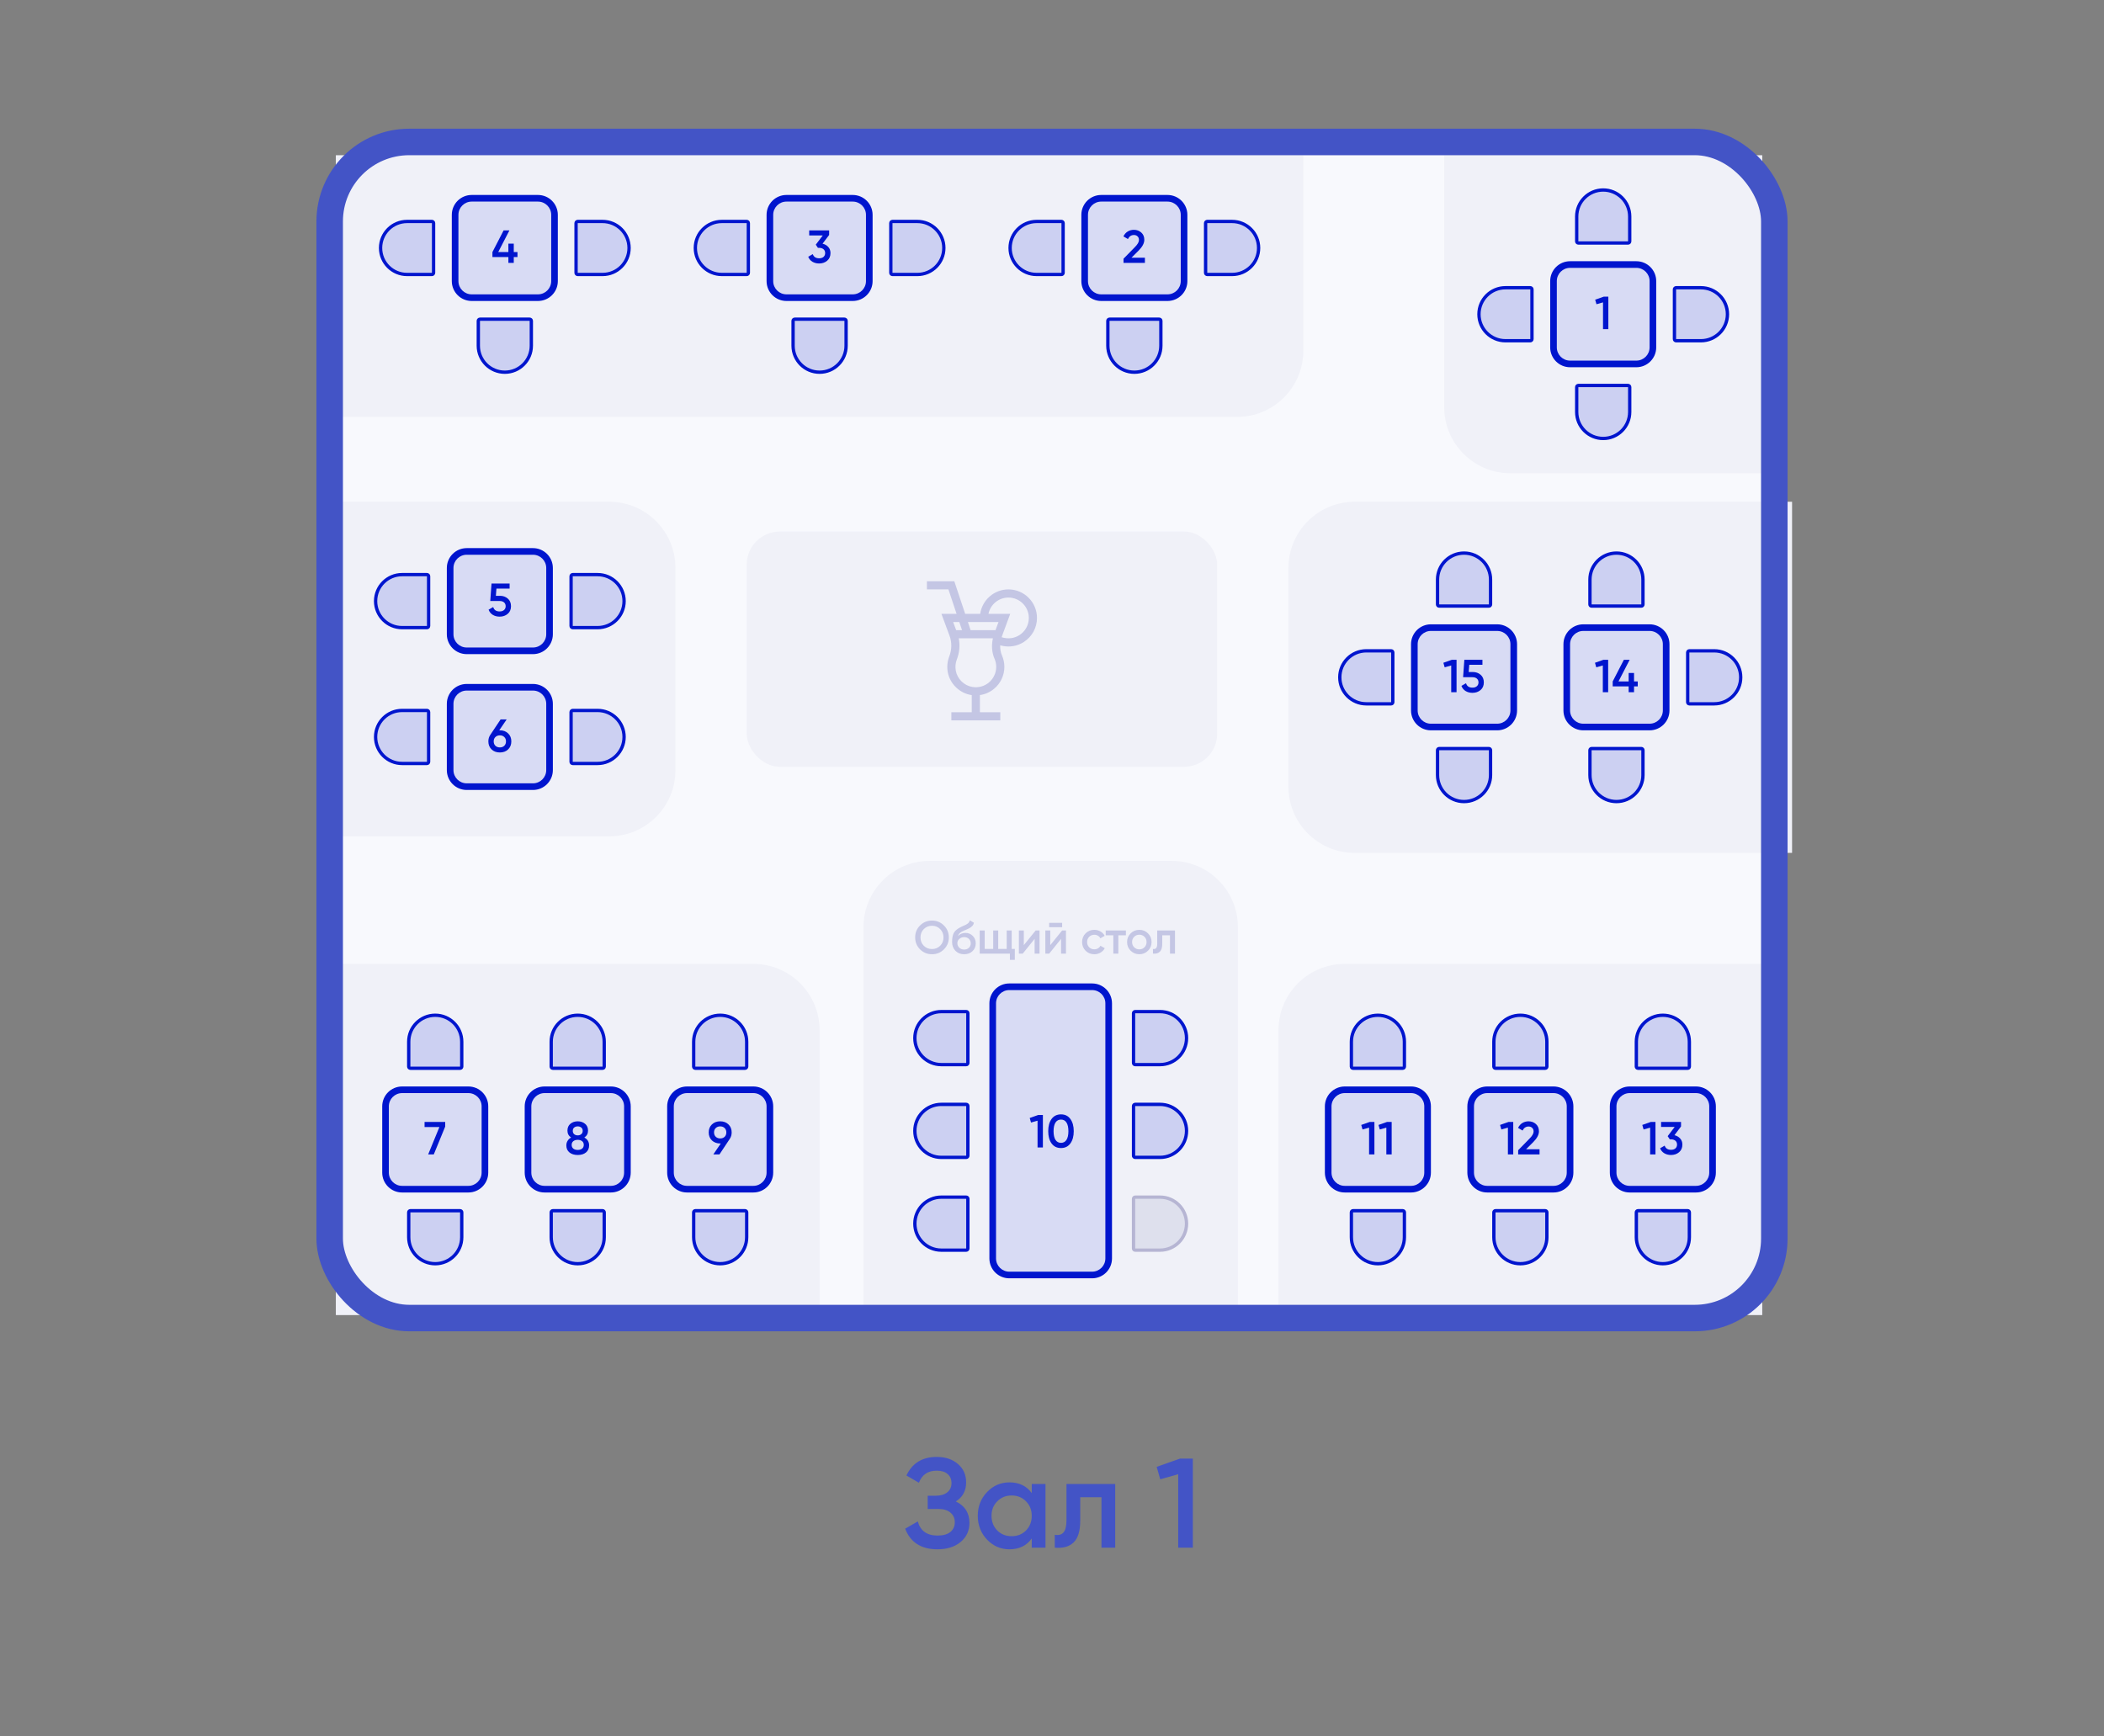 <?xml version="1.0" encoding="UTF-8" standalone="no"?>
<svg
   width="635"
   height="524"
   viewBox="0 0 635 524"
   fill="none"
   version="1.1"
   id="svg205"
   sodipodi:docname="Bolshoy_prospekt.svg"
   inkscape:version="1.1 (c68e22c387, 2021-05-23)"
   xmlns:inkscape="http://www.inkscape.org/namespaces/inkscape"
   xmlns:sodipodi="http://sodipodi.sourceforge.net/DTD/sodipodi-0.dtd"
   xmlns="http://www.w3.org/2000/svg"
   xmlns:svg="http://www.w3.org/2000/svg">
  <rect x="0" y="0" width="635" height="524" fill="#808080" stroke="none"/>
  <sodipodi:namedview
     id="namedview207"
     pagecolor="#ffffff"
     bordercolor="#666666"
     borderopacity="1.0"
     inkscape:pageshadow="2"
     inkscape:pageopacity="0.0"
     inkscape:pagecheckerboard="0"
     showgrid="false"
     inkscape:zoom="1.5877863"
     inkscape:cx="317.73798"
     inkscape:cy="262.3149"
     inkscape:window-width="1920"
     inkscape:window-height="1017"
     inkscape:window-x="-8"
     inkscape:window-y="264"
     inkscape:window-maximized="1"
     inkscape:current-layer="g196" />
  <g
     id="g196">
    <rect
       x="99.5"
       y="42.849"
       width="436"
       height="355"
       rx="24"
       fill="#F8F9FD"
       id="rect2" />
    <path
       d="M260.607 279.849C260.607 268.803 269.561 259.849 280.607 259.849H353.607C364.653 259.849 373.607 268.803 373.607 279.849V399.849H260.607V279.849Z"
       fill="#F0F1F8"
       id="path4" />
    <path
       d="M284.882 286.561C283.902 287.541 282.703 288.031 281.284 288.031C279.866 288.031 278.662 287.541 277.672 286.561C276.692 285.571 276.202 284.367 276.202 282.949C276.202 281.53 276.692 280.331 277.672 279.351C278.662 278.361 279.866 277.867 281.284 277.867C282.703 277.867 283.902 278.361 284.882 279.351C285.872 280.331 286.366 281.53 286.366 282.949C286.366 284.367 285.872 285.571 284.882 286.561ZM278.806 285.469C279.478 286.131 280.304 286.463 281.284 286.463C282.264 286.463 283.086 286.131 283.748 285.469C284.42 284.797 284.756 283.957 284.756 282.949C284.756 281.941 284.42 281.105 283.748 280.443C283.086 279.771 282.264 279.435 281.284 279.435C280.304 279.435 279.478 279.771 278.806 280.443C278.144 281.105 277.812 281.941 277.812 282.949C277.812 283.957 278.144 284.797 278.806 285.469ZM290.985 288.031C289.912 288.031 289.034 287.685 288.353 286.995C287.681 286.295 287.345 285.403 287.345 284.321C287.345 283.135 287.522 282.221 287.877 281.577C288.232 280.923 288.95 280.331 290.033 279.799C290.21 279.715 290.472 279.593 290.817 279.435C291.172 279.276 291.414 279.164 291.545 279.099C291.676 279.024 291.839 278.921 292.035 278.791C292.231 278.651 292.376 278.506 292.469 278.357C292.562 278.198 292.637 278.011 292.693 277.797L293.925 278.511C293.888 278.716 293.827 278.907 293.743 279.085C293.659 279.253 293.538 279.411 293.379 279.561C293.22 279.71 293.08 279.831 292.959 279.925C292.847 280.018 292.656 280.13 292.385 280.261C292.114 280.391 291.914 280.485 291.783 280.541C291.662 280.597 291.428 280.695 291.083 280.835C290.467 281.077 290.014 281.329 289.725 281.591C289.445 281.843 289.249 282.16 289.137 282.543C289.697 281.908 290.458 281.591 291.419 281.591C292.24 281.591 292.954 281.885 293.561 282.473C294.177 283.061 294.485 283.821 294.485 284.755C294.485 285.707 294.158 286.491 293.505 287.107C292.861 287.723 292.021 288.031 290.985 288.031ZM290.971 286.617C291.559 286.617 292.04 286.444 292.413 286.099C292.786 285.744 292.973 285.296 292.973 284.755C292.973 284.204 292.786 283.751 292.413 283.397C292.049 283.042 291.573 282.865 290.985 282.865C290.462 282.865 289.991 283.033 289.571 283.369C289.151 283.695 288.941 284.134 288.941 284.685C288.941 285.245 289.137 285.707 289.529 286.071C289.921 286.435 290.402 286.617 290.971 286.617ZM305.34 286.421H306.278V289.725H304.794V287.849H295.68V280.849H297.192V286.421H299.754V280.849H301.266V286.421H303.828V280.849H305.34V286.421ZM312.575 280.849H313.737V287.849H312.253V283.397L308.669 287.849H307.507V280.849H308.991V285.287L312.575 280.849ZM316.639 279.869V278.553H320.559V279.869H316.639ZM320.559 280.849H321.721V287.849H320.237V283.397L316.653 287.849H315.491V280.849H316.975V285.287L320.559 280.849ZM330.279 288.031C329.225 288.031 328.343 287.676 327.633 286.967C326.933 286.257 326.583 285.385 326.583 284.349C326.583 283.303 326.933 282.431 327.633 281.731C328.343 281.021 329.225 280.667 330.279 280.667C330.961 280.667 331.581 280.83 332.141 281.157C332.701 281.483 333.121 281.922 333.401 282.473L332.099 283.229C331.941 282.893 331.698 282.631 331.371 282.445C331.054 282.249 330.685 282.151 330.265 282.151C329.649 282.151 329.131 282.361 328.711 282.781C328.301 283.201 328.095 283.723 328.095 284.349C328.095 284.974 328.301 285.497 328.711 285.917C329.131 286.337 329.649 286.547 330.265 286.547C330.676 286.547 331.045 286.449 331.371 286.253C331.707 286.057 331.959 285.795 332.127 285.469L333.429 286.211C333.131 286.771 332.701 287.214 332.141 287.541C331.581 287.867 330.961 288.031 330.279 288.031ZM339.802 280.849V282.305H337.52V287.849H336.008V282.305H333.712V280.849H339.802ZM343.855 288.031C342.829 288.031 341.956 287.676 341.237 286.967C340.519 286.257 340.159 285.385 340.159 284.349C340.159 283.313 340.519 282.44 341.237 281.731C341.956 281.021 342.829 280.667 343.855 280.667C344.891 280.667 345.764 281.021 346.473 281.731C347.192 282.44 347.551 283.313 347.551 284.349C347.551 285.385 347.192 286.257 346.473 286.967C345.764 287.676 344.891 288.031 343.855 288.031ZM342.301 285.931C342.721 286.351 343.239 286.561 343.855 286.561C344.471 286.561 344.989 286.351 345.409 285.931C345.829 285.511 346.039 284.983 346.039 284.349C346.039 283.714 345.829 283.187 345.409 282.767C344.989 282.347 344.471 282.137 343.855 282.137C343.239 282.137 342.721 282.347 342.301 282.767C341.881 283.187 341.671 283.714 341.671 284.349C341.671 284.983 341.881 285.511 342.301 285.931ZM354.622 280.849V287.849H353.11V282.305H350.772V284.909C350.772 286.019 350.529 286.808 350.044 287.275C349.558 287.741 348.868 287.933 347.972 287.849V286.435C348.401 286.509 348.723 286.421 348.938 286.169C349.152 285.917 349.26 285.473 349.26 284.839V280.849H354.622Z"
       fill="#C4C6E4"
       id="path6" />
    <path
       d="M292.107 361.849C292.107 361.572 291.883 361.349 291.607 361.349L284.107 361.349C279.689 361.349 276.107 364.93 276.107 369.349C276.107 373.767 279.689 377.349 284.107 377.349L291.607 377.349C291.883 377.349 292.107 377.125 292.107 376.849L292.107 361.849Z"
       fill="#0015CE"
       fill-opacity="0.15"
       stroke="#0015CE"
       id="path8" />
    <path
       d="M292.107 333.849C292.107 333.572 291.883 333.349 291.607 333.349L284.107 333.349C279.689 333.349 276.107 336.93 276.107 341.349C276.107 345.767 279.689 349.349 284.107 349.349L291.607 349.349C291.883 349.349 292.107 349.125 292.107 348.849L292.107 333.849Z"
       fill="#0015CE"
       fill-opacity="0.15"
       stroke="#0015CE"
       id="path10" />
    <path
       d="M292.107 305.849C292.107 305.572 291.883 305.349 291.607 305.349L284.107 305.349C279.689 305.349 276.107 308.93 276.107 313.349C276.107 317.767 279.689 321.349 284.107 321.349L291.607 321.349C291.883 321.349 292.107 321.125 292.107 320.849L292.107 305.849Z"
       fill="#0015CE"
       fill-opacity="0.15"
       stroke="#0015CE"
       id="path12" />
    <path
       d="M299.607 302.849C299.607 300.087 301.846 297.849 304.607 297.849H329.607C332.368 297.849 334.607 300.087 334.607 302.849V379.849C334.607 382.61 332.368 384.849 329.607 384.849H304.607C301.846 384.849 299.607 382.61 299.607 379.849V302.849Z"
       fill="#0015CE"
       fill-opacity="0.1"
       id="path14" />
    <path
       d="M313.351 336.549H314.751V346.349H313.141V338.271L311.167 338.831L310.775 337.459L313.351 336.549ZM323.04 345.145C322.368 346.069 321.426 346.531 320.212 346.531C318.999 346.531 318.052 346.069 317.37 345.145C316.698 344.221 316.362 342.989 316.362 341.449C316.362 339.909 316.698 338.677 317.37 337.753C318.052 336.829 318.999 336.367 320.212 336.367C321.426 336.367 322.368 336.829 323.04 337.753C323.722 338.677 324.062 339.909 324.062 341.449C324.062 342.989 323.722 344.221 323.04 345.145ZM320.212 344.963C320.94 344.963 321.496 344.659 321.878 344.053C322.261 343.446 322.452 342.578 322.452 341.449C322.452 340.319 322.261 339.451 321.878 338.845C321.496 338.238 320.94 337.935 320.212 337.935C319.494 337.935 318.938 338.238 318.546 338.845C318.164 339.451 317.972 340.319 317.972 341.449C317.972 342.578 318.164 343.446 318.546 344.053C318.938 344.659 319.494 344.963 320.212 344.963Z"
       fill="#0015CE"
       id="path16" />
    <path
       d="M304.607 298.849H329.607V296.849H304.607V298.849ZM333.607 302.849V379.849H335.607V302.849H333.607ZM329.607 383.849H304.607V385.849H329.607V383.849ZM300.607 379.849V302.849H298.607V379.849H300.607ZM304.607 383.849C302.398 383.849 300.607 382.058 300.607 379.849H298.607C298.607 383.162 301.293 385.849 304.607 385.849V383.849ZM333.607 379.849C333.607 382.058 331.816 383.849 329.607 383.849V385.849C332.921 385.849 335.607 383.162 335.607 379.849H333.607ZM329.607 298.849C331.816 298.849 333.607 300.639 333.607 302.849H335.607C335.607 299.535 332.921 296.849 329.607 296.849V298.849ZM304.607 296.849C301.293 296.849 298.607 299.535 298.607 302.849H300.607C300.607 300.639 302.398 298.849 304.607 298.849V296.849Z"
       fill="#0015CE"
       id="path18" />
    <path
       d="M342.107 361.849C342.107 361.572 342.331 361.349 342.607 361.349H350.107C354.525 361.349 358.107 364.93 358.107 369.349C358.107 373.767 354.525 377.349 350.107 377.349H342.607C342.331 377.349 342.107 377.125 342.107 376.849V361.849Z"
       fill="#DEE0ED"
       stroke="#B6B5D3"
       id="path20" />
    <path
       d="M342.107 333.849C342.107 333.572 342.331 333.349 342.607 333.349H350.107C354.525 333.349 358.107 336.93 358.107 341.349C358.107 345.767 354.525 349.349 350.107 349.349H342.607C342.331 349.349 342.107 349.125 342.107 348.849V333.849Z"
       fill="#0015CE"
       fill-opacity="0.15"
       stroke="#0015CE"
       id="path22" />
    <path
       d="M342.107 305.849C342.107 305.572 342.331 305.349 342.607 305.349H350.107C354.525 305.349 358.107 308.93 358.107 313.349C358.107 317.767 354.525 321.349 350.107 321.349H342.607C342.331 321.349 342.107 321.125 342.107 320.849V305.849Z"
       fill="#0015CE"
       fill-opacity="0.15"
       stroke="#0015CE"
       id="path24" />
    <path
       d="M101.357 46.849H393.357V105.849C393.357 116.894 384.403 125.849 373.357 125.849H101.357V46.849Z"
       fill="#F0F1F8"
       id="path26" />
    <path
       d="M130.857 82.349C130.857 82.625 130.633 82.849 130.357 82.849L122.857 82.849C118.439 82.849 114.857 79.267 114.857 74.849C114.857 70.43 118.439 66.849 122.857 66.849L130.357 66.849C130.633 66.849 130.857 67.073 130.857 67.349L130.857 82.349Z"
       fill="#0015CE"
       fill-opacity="0.15"
       stroke="#0015CE"
       id="path28" />
    <path
       d="M137.357 64.849C137.357 62.087 139.596 59.849 142.357 59.849H162.357C165.118 59.849 167.357 62.087 167.357 64.849V84.849C167.357 87.61 165.118 89.849 162.357 89.849H142.357C139.596 89.849 137.357 87.61 137.357 84.849V64.849Z"
       fill="#0015CE"
       fill-opacity="0.1"
       id="path30" />
    <path
       d="M156.178 76.087V77.585H155.058V79.349H153.434V77.585H148.618V76.087L151.992 69.549H153.742L150.368 76.087H153.434V73.539H155.058V76.087H156.178Z"
       fill="#0015CE"
       id="path32" />
    <path
       d="M142.357 60.849H162.357V58.849H142.357V60.849ZM166.357 64.849V84.849H168.357V64.849H166.357ZM162.357 88.849H142.357V90.849H162.357V88.849ZM138.357 84.849V64.849H136.357V84.849H138.357ZM142.357 88.849C140.148 88.849 138.357 87.058 138.357 84.849H136.357C136.357 88.162 139.043 90.849 142.357 90.849V88.849ZM166.357 84.849C166.357 87.058 164.566 88.849 162.357 88.849V90.849C165.671 90.849 168.357 88.162 168.357 84.849H166.357ZM162.357 60.849C164.566 60.849 166.357 62.639 166.357 64.849H168.357C168.357 61.535 165.671 58.849 162.357 58.849V60.849ZM142.357 58.849C139.043 58.849 136.357 61.535 136.357 64.849H138.357C138.357 62.639 140.148 60.849 142.357 60.849V58.849Z"
       fill="#0015CE"
       id="path34" />
    <path
       d="M173.857 67.349C173.857 67.073 174.081 66.849 174.357 66.849H181.857C186.275 66.849 189.857 70.43 189.857 74.849C189.857 79.267 186.275 82.849 181.857 82.849H174.357C174.081 82.849 173.857 82.625 173.857 82.349V67.349Z"
       fill="#0015CE"
       fill-opacity="0.15"
       stroke="#0015CE"
       id="path36" />
    <path
       d="M159.857 96.349C160.133 96.349 160.357 96.573 160.357 96.849L160.357 104.349C160.357 108.767 156.775 112.349 152.357 112.349C147.939 112.349 144.357 108.767 144.357 104.349L144.357 96.849C144.357 96.573 144.581 96.349 144.857 96.349L159.857 96.349Z"
       fill="#0015CE"
       fill-opacity="0.15"
       stroke="#0015CE"
       id="path38" />
    <path
       d="M225.857 82.349C225.857 82.625 225.633 82.849 225.357 82.849L217.857 82.849C213.439 82.849 209.857 79.267 209.857 74.849C209.857 70.43 213.439 66.849 217.857 66.849L225.357 66.849C225.633 66.849 225.857 67.073 225.857 67.349L225.857 82.349Z"
       fill="#0015CE"
       fill-opacity="0.15"
       stroke="#0015CE"
       id="path40" />
    <path
       d="M232.357 64.849C232.357 62.087 234.596 59.849 237.357 59.849H257.357C260.118 59.849 262.357 62.087 262.357 64.849V84.849C262.357 87.61 260.118 89.849 257.357 89.849H237.357C234.596 89.849 232.357 87.61 232.357 84.849V64.849Z"
       fill="#0015CE"
       fill-opacity="0.1"
       id="path42" />
    <path
       d="M248.253 73.553C248.962 73.721 249.536 74.052 249.975 74.547C250.423 75.032 250.647 75.643 250.647 76.381C250.647 77.361 250.315 78.131 249.653 78.691C248.99 79.251 248.178 79.531 247.217 79.531C246.47 79.531 245.798 79.358 245.201 79.013C244.613 78.667 244.188 78.163 243.927 77.501L245.299 76.703C245.588 77.543 246.227 77.963 247.217 77.963C247.777 77.963 248.22 77.823 248.547 77.543C248.873 77.253 249.037 76.866 249.037 76.381C249.037 75.895 248.873 75.513 248.547 75.233C248.22 74.953 247.777 74.813 247.217 74.813H246.853L246.209 73.847L248.323 71.061H244.221V69.549H250.241V70.921L248.253 73.553Z"
       fill="#0015CE"
       id="path44" />
    <path
       d="M237.357 60.849H257.357V58.849H237.357V60.849ZM261.357 64.849V84.849H263.357V64.849H261.357ZM257.357 88.849H237.357V90.849H257.357V88.849ZM233.357 84.849V64.849H231.357V84.849H233.357ZM237.357 88.849C235.148 88.849 233.357 87.058 233.357 84.849H231.357C231.357 88.162 234.043 90.849 237.357 90.849V88.849ZM261.357 84.849C261.357 87.058 259.566 88.849 257.357 88.849V90.849C260.671 90.849 263.357 88.162 263.357 84.849H261.357ZM257.357 60.849C259.566 60.849 261.357 62.639 261.357 64.849H263.357C263.357 61.535 260.671 58.849 257.357 58.849V60.849ZM237.357 58.849C234.043 58.849 231.357 61.535 231.357 64.849H233.357C233.357 62.639 235.148 60.849 237.357 60.849V58.849Z"
       fill="#0015CE"
       id="path46" />
    <path
       d="M268.857 67.349C268.857 67.073 269.081 66.849 269.357 66.849H276.857C281.275 66.849 284.857 70.43 284.857 74.849C284.857 79.267 281.275 82.849 276.857 82.849H269.357C269.081 82.849 268.857 82.625 268.857 82.349V67.349Z"
       fill="#0015CE"
       fill-opacity="0.15"
       stroke="#0015CE"
       id="path48" />
    <path
       d="M254.857 96.349C255.133 96.349 255.357 96.573 255.357 96.849L255.357 104.349C255.357 108.767 251.775 112.349 247.357 112.349C242.939 112.349 239.357 108.767 239.357 104.349L239.357 96.849C239.357 96.573 239.581 96.349 239.857 96.349L254.857 96.349Z"
       fill="#0015CE"
       fill-opacity="0.15"
       stroke="#0015CE"
       id="path50" />
    <path
       d="M320.857 82.349C320.857 82.625 320.633 82.849 320.357 82.849L312.857 82.849C308.439 82.849 304.857 79.267 304.857 74.849C304.857 70.43 308.439 66.849 312.857 66.849L320.357 66.849C320.633 66.849 320.857 67.073 320.857 67.349L320.857 82.349Z"
       fill="#0015CE"
       fill-opacity="0.15"
       stroke="#0015CE"
       id="path52" />
    <path
       d="M327.357 64.849C327.357 62.087 329.596 59.849 332.357 59.849H352.357C355.118 59.849 357.357 62.087 357.357 64.849V84.849C357.357 87.61 355.118 89.849 352.357 89.849H332.357C329.596 89.849 327.357 87.61 327.357 84.849V64.849Z"
       fill="#0015CE"
       fill-opacity="0.1"
       id="path54" />
    <path
       d="M339.086 79.349V78.089L342.502 74.603C343.333 73.772 343.748 73.053 343.748 72.447C343.748 71.971 343.603 71.602 343.314 71.341C343.034 71.07 342.675 70.935 342.236 70.935C341.415 70.935 340.808 71.341 340.416 72.153L339.058 71.355C339.366 70.701 339.8 70.207 340.36 69.871C340.92 69.535 341.541 69.367 342.222 69.367C343.081 69.367 343.818 69.637 344.434 70.179C345.05 70.72 345.358 71.457 345.358 72.391C345.358 73.389 344.803 74.453 343.692 75.583L341.48 77.795H345.54V79.349H339.086Z"
       fill="#0015CE"
       id="path56" />
    <path
       d="M332.357 60.849H352.357V58.849H332.357V60.849ZM356.357 64.849V84.849H358.357V64.849H356.357ZM352.357 88.849H332.357V90.849H352.357V88.849ZM328.357 84.849V64.849H326.357V84.849H328.357ZM332.357 88.849C330.148 88.849 328.357 87.058 328.357 84.849H326.357C326.357 88.162 329.043 90.849 332.357 90.849V88.849ZM356.357 84.849C356.357 87.058 354.566 88.849 352.357 88.849V90.849C355.671 90.849 358.357 88.162 358.357 84.849H356.357ZM352.357 60.849C354.566 60.849 356.357 62.639 356.357 64.849H358.357C358.357 61.535 355.671 58.849 352.357 58.849V60.849ZM332.357 58.849C329.043 58.849 326.357 61.535 326.357 64.849H328.357C328.357 62.639 330.148 60.849 332.357 60.849V58.849Z"
       fill="#0015CE"
       id="path58" />
    <path
       d="M363.857 67.349C363.857 67.073 364.081 66.849 364.357 66.849H371.857C376.275 66.849 379.857 70.43 379.857 74.849C379.857 79.267 376.275 82.849 371.857 82.849H364.357C364.081 82.849 363.857 82.625 363.857 82.349V67.349Z"
       fill="#0015CE"
       fill-opacity="0.15"
       stroke="#0015CE"
       id="path60" />
    <path
       d="M349.857 96.349C350.133 96.349 350.357 96.573 350.357 96.849L350.357 104.349C350.357 108.767 346.775 112.349 342.357 112.349C337.939 112.349 334.357 108.767 334.357 104.349L334.357 96.849C334.357 96.573 334.581 96.349 334.857 96.349L349.857 96.349Z"
       fill="#0015CE"
       fill-opacity="0.15"
       stroke="#0015CE"
       id="path62" />
    <path
       d="M388.857 171.446C388.857 160.401 397.811 151.446 408.857 151.446H540.857V257.446H408.857C397.811 257.446 388.857 248.492 388.857 237.446V171.446Z"
       fill="#F0F1F8"
       id="path64" />
    <path
       d="M434.357 182.946C434.081 182.946 433.857 182.722 433.857 182.446L433.857 174.946C433.857 170.528 437.439 166.946 441.857 166.946C446.275 166.946 449.857 170.528 449.857 174.946L449.857 182.446C449.857 182.722 449.633 182.946 449.357 182.946L434.357 182.946Z"
       fill="#0015CE"
       fill-opacity="0.15"
       stroke="#0015CE"
       id="path66" />
    <path
       d="M426.857 194.446C426.857 191.685 429.096 189.446 431.857 189.446H451.857C454.618 189.446 456.857 191.685 456.857 194.446V214.446C456.857 217.208 454.618 219.446 451.857 219.446H431.857C429.096 219.446 426.857 217.208 426.857 214.446V194.446Z"
       fill="#0015CE"
       fill-opacity="0.1"
       id="path68" />
    <path
       d="M438.196 199.146H439.596V208.946H437.986V200.868L436.012 201.428L435.62 200.056L438.196 199.146ZM444.497 202.842C445.43 202.842 446.219 203.122 446.863 203.682C447.507 204.233 447.829 204.998 447.829 205.978C447.829 206.958 447.498 207.728 446.835 208.288C446.172 208.848 445.36 209.128 444.399 209.128C443.624 209.128 442.938 208.951 442.341 208.596C441.744 208.232 441.319 207.71 441.067 207.028L442.453 206.23C442.714 207.117 443.363 207.56 444.399 207.56C444.95 207.56 445.388 207.42 445.715 207.14C446.051 206.851 446.219 206.464 446.219 205.978C446.219 205.493 446.056 205.11 445.729 204.83C445.402 204.55 444.968 204.41 444.427 204.41H441.571L441.949 199.146H447.409V200.658H443.433L443.265 202.842H444.497Z"
       fill="#0015CE"
       id="path70" />
    <path
       d="M431.857 190.446H451.857V188.446H431.857V190.446ZM455.857 194.446V214.446H457.857V194.446H455.857ZM451.857 218.446H431.857V220.446H451.857V218.446ZM427.857 214.446V194.446H425.857V214.446H427.857ZM431.857 218.446C429.648 218.446 427.857 216.655 427.857 214.446H425.857C425.857 217.76 428.543 220.446 431.857 220.446V218.446ZM455.857 214.446C455.857 216.655 454.066 218.446 451.857 218.446V220.446C455.171 220.446 457.857 217.76 457.857 214.446H455.857ZM451.857 190.446C454.066 190.446 455.857 192.237 455.857 194.446H457.857C457.857 191.133 455.171 188.446 451.857 188.446V190.446ZM431.857 188.446C428.543 188.446 425.857 191.133 425.857 194.446H427.857C427.857 192.237 429.648 190.446 431.857 190.446V188.446Z"
       fill="#0015CE"
       id="path72" />
    <path
       d="M449.357 225.946C449.633 225.946 449.857 226.17 449.857 226.446L449.857 233.946C449.857 238.365 446.275 241.946 441.857 241.946C437.439 241.946 433.857 238.365 433.857 233.946L433.857 226.446C433.857 226.17 434.081 225.946 434.357 225.946L449.357 225.946Z"
       fill="#0015CE"
       fill-opacity="0.15"
       stroke="#0015CE"
       id="path74" />
    <path
       d="M420.357 211.946C420.357 212.222 420.133 212.446 419.857 212.446L412.357 212.446C407.939 212.446 404.357 208.865 404.357 204.446C404.357 200.028 407.939 196.446 412.357 196.446L419.857 196.446C420.133 196.446 420.357 196.67 420.357 196.946L420.357 211.946Z"
       fill="#0015CE"
       fill-opacity="0.15"
       stroke="#0015CE"
       id="path76" />
    <path
       d="M509.357 211.946C509.357 212.222 509.581 212.446 509.857 212.446L517.357 212.446C521.775 212.446 525.357 208.865 525.357 204.446C525.357 200.028 521.775 196.446 517.357 196.446L509.857 196.446C509.581 196.446 509.357 196.67 509.357 196.946L509.357 211.946Z"
       fill="#0015CE"
       fill-opacity="0.15"
       stroke="#0015CE"
       id="path78" />
    <path
       d="M480.357 182.946C480.081 182.946 479.857 182.722 479.857 182.446L479.857 174.946C479.857 170.528 483.439 166.946 487.857 166.946C492.275 166.946 495.857 170.528 495.857 174.946L495.857 182.446C495.857 182.722 495.633 182.946 495.357 182.946L480.357 182.946Z"
       fill="#0015CE"
       fill-opacity="0.15"
       stroke="#0015CE"
       id="path80" />
    <path
       d="M472.857 194.446C472.857 191.685 475.096 189.446 477.857 189.446H497.857C500.618 189.446 502.857 191.685 502.857 194.446V214.446C502.857 217.208 500.618 219.446 497.857 219.446H477.857C475.096 219.446 472.857 217.208 472.857 214.446V194.446Z"
       fill="#0015CE"
       fill-opacity="0.1"
       id="path82" />
    <path
       d="M483.95 199.146H485.35V208.946H483.74V200.868L481.766 201.428L481.374 200.056L483.95 199.146ZM494.283 205.684V207.182H493.163V208.946H491.539V207.182H486.723V205.684L490.097 199.146H491.847L488.473 205.684H491.539V203.136H493.163V205.684H494.283Z"
       fill="#0015CE"
       id="path84" />
    <path
       d="M477.857 190.446H497.857V188.446H477.857V190.446ZM501.857 194.446V214.446H503.857V194.446H501.857ZM497.857 218.446H477.857V220.446H497.857V218.446ZM473.857 214.446V194.446H471.857V214.446H473.857ZM477.857 218.446C475.648 218.446 473.857 216.655 473.857 214.446H471.857C471.857 217.76 474.543 220.446 477.857 220.446V218.446ZM501.857 214.446C501.857 216.655 500.066 218.446 497.857 218.446V220.446C501.171 220.446 503.857 217.76 503.857 214.446H501.857ZM497.857 190.446C500.066 190.446 501.857 192.237 501.857 194.446H503.857C503.857 191.133 501.171 188.446 497.857 188.446V190.446ZM477.857 188.446C474.543 188.446 471.857 191.133 471.857 194.446H473.857C473.857 192.237 475.648 190.446 477.857 190.446V188.446Z"
       fill="#0015CE"
       id="path86" />
    <path
       d="M495.357 225.946C495.633 225.946 495.857 226.17 495.857 226.446L495.857 233.946C495.857 238.365 492.275 241.946 487.857 241.946C483.439 241.946 479.857 238.365 479.857 233.946L479.857 226.446C479.857 226.17 480.081 225.946 480.357 225.946L495.357 225.946Z"
       fill="#0015CE"
       fill-opacity="0.15"
       stroke="#0015CE"
       id="path88" />
    <path
       d="M97.857 151.446H183.857C194.903 151.446 203.857 160.401 203.857 171.446V232.446C203.857 243.492 194.903 252.446 183.857 252.446H97.857V151.446Z"
       fill="#F0F1F8"
       id="path90" />
    <path
       d="M129.357 188.946C129.357 189.222 129.133 189.446 128.857 189.446L121.357 189.446C116.939 189.446 113.357 185.865 113.357 181.446C113.357 177.028 116.939 173.446 121.357 173.446L128.857 173.446C129.133 173.446 129.357 173.67 129.357 173.946L129.357 188.946Z"
       fill="#0015CE"
       fill-opacity="0.15"
       stroke="#0015CE"
       id="path92" />
    <path
       d="M135.857 171.446C135.857 168.685 138.096 166.446 140.857 166.446H160.857C163.618 166.446 165.857 168.685 165.857 171.446V191.446C165.857 194.208 163.618 196.446 160.857 196.446H140.857C138.096 196.446 135.857 194.208 135.857 191.446V171.446Z"
       fill="#0015CE"
       fill-opacity="0.1"
       id="path94" />
    <path
       d="M150.892 179.842C151.826 179.842 152.614 180.122 153.258 180.682C153.902 181.233 154.224 181.998 154.224 182.978C154.224 183.958 153.893 184.728 153.23 185.288C152.568 185.848 151.756 186.128 150.794 186.128C150.02 186.128 149.334 185.951 148.736 185.596C148.139 185.232 147.714 184.71 147.462 184.028L148.848 183.23C149.11 184.117 149.758 184.56 150.794 184.56C151.345 184.56 151.784 184.42 152.11 184.14C152.446 183.851 152.614 183.464 152.614 182.978C152.614 182.493 152.451 182.11 152.124 181.83C151.798 181.55 151.364 181.41 150.822 181.41H147.966L148.344 176.146H153.804V177.658H149.828L149.66 179.842H150.892Z"
       fill="#0015CE"
       id="path96" />
    <path
       d="M140.857 167.446H160.857V165.446H140.857V167.446ZM164.857 171.446V191.446H166.857V171.446H164.857ZM160.857 195.446H140.857V197.446H160.857V195.446ZM136.857 191.446V171.446H134.857V191.446H136.857ZM140.857 195.446C138.648 195.446 136.857 193.655 136.857 191.446H134.857C134.857 194.76 137.543 197.446 140.857 197.446V195.446ZM164.857 191.446C164.857 193.655 163.066 195.446 160.857 195.446V197.446C164.171 197.446 166.857 194.76 166.857 191.446H164.857ZM160.857 167.446C163.066 167.446 164.857 169.237 164.857 171.446H166.857C166.857 168.133 164.171 165.446 160.857 165.446V167.446ZM140.857 165.446C137.543 165.446 134.857 168.133 134.857 171.446H136.857C136.857 169.237 138.648 167.446 140.857 167.446V165.446Z"
       fill="#0015CE"
       id="path98" />
    <path
       d="M172.357 173.946C172.357 173.67 172.581 173.446 172.857 173.446H180.357C184.775 173.446 188.357 177.028 188.357 181.446C188.357 185.865 184.775 189.446 180.357 189.446H172.857C172.581 189.446 172.357 189.222 172.357 188.946V173.946Z"
       fill="#0015CE"
       fill-opacity="0.15"
       stroke="#0015CE"
       id="path100" />
    <path
       d="M129.357 229.946C129.357 230.222 129.133 230.446 128.857 230.446L121.357 230.446C116.939 230.446 113.357 226.865 113.357 222.446C113.357 218.028 116.939 214.446 121.357 214.446L128.857 214.446C129.133 214.446 129.357 214.67 129.357 214.946L129.357 229.946Z"
       fill="#0015CE"
       fill-opacity="0.15"
       stroke="#0015CE"
       id="path102" />
    <path
       d="M135.857 212.446C135.857 209.685 138.096 207.446 140.857 207.446H160.857C163.618 207.446 165.857 209.685 165.857 212.446V232.446C165.857 235.208 163.618 237.446 160.857 237.446H140.857C138.096 237.446 135.857 235.208 135.857 232.446V212.446Z"
       fill="#0015CE"
       fill-opacity="0.1"
       id="path104" />
    <path
       d="M150.864 220.436C151.882 220.436 152.712 220.749 153.356 221.374C154 221.99 154.322 222.793 154.322 223.782C154.322 224.772 154 225.579 153.356 226.204C152.712 226.82 151.882 227.128 150.864 227.128C149.838 227.128 149.002 226.82 148.358 226.204C147.714 225.579 147.392 224.772 147.392 223.782C147.392 223.036 147.588 222.378 147.98 221.808L151.088 217.146H152.922L150.682 220.436H150.864ZM150.864 225.602C151.406 225.602 151.849 225.439 152.194 225.112C152.54 224.776 152.712 224.333 152.712 223.782C152.712 223.232 152.54 222.793 152.194 222.466C151.849 222.13 151.406 221.962 150.864 221.962C150.314 221.962 149.866 222.13 149.52 222.466C149.175 222.793 149.002 223.232 149.002 223.782C149.002 224.333 149.175 224.776 149.52 225.112C149.866 225.439 150.314 225.602 150.864 225.602Z"
       fill="#0015CE"
       id="path106" />
    <path
       d="M140.857 208.446H160.857V206.446H140.857V208.446ZM164.857 212.446V232.446H166.857V212.446H164.857ZM160.857 236.446H140.857V238.446H160.857V236.446ZM136.857 232.446V212.446H134.857V232.446H136.857ZM140.857 236.446C138.648 236.446 136.857 234.655 136.857 232.446H134.857C134.857 235.76 137.543 238.446 140.857 238.446V236.446ZM164.857 232.446C164.857 234.655 163.066 236.446 160.857 236.446V238.446C164.171 238.446 166.857 235.76 166.857 232.446H164.857ZM160.857 208.446C163.066 208.446 164.857 210.237 164.857 212.446H166.857C166.857 209.133 164.171 206.446 160.857 206.446V208.446ZM140.857 206.446C137.543 206.446 134.857 209.133 134.857 212.446H136.857C136.857 210.237 138.648 208.446 140.857 208.446V206.446Z"
       fill="#0015CE"
       id="path108" />
    <path
       d="M172.357 214.946C172.357 214.67 172.581 214.446 172.857 214.446H180.357C184.775 214.446 188.357 218.028 188.357 222.446C188.357 226.865 184.775 230.446 180.357 230.446H172.857C172.581 230.446 172.357 230.222 172.357 229.946V214.946Z"
       fill="#0015CE"
       fill-opacity="0.15"
       stroke="#0015CE"
       id="path110" />
    <path
       d="M101.357 290.946H227.357C238.403 290.946 247.357 299.901 247.357 310.946V396.946H101.357V290.946Z"
       fill="#F0F1F8"
       id="path112" />
    <path
       d="M123.857 322.446C123.581 322.446 123.357 322.222 123.357 321.946L123.357 314.446C123.357 310.028 126.939 306.446 131.357 306.446C135.775 306.446 139.357 310.028 139.357 314.446L139.357 321.946C139.357 322.222 139.133 322.446 138.857 322.446L123.857 322.446Z"
       fill="#0015CE"
       fill-opacity="0.15"
       stroke="#0015CE"
       id="path114" />
    <path
       d="M116.357 333.946C116.357 331.185 118.596 328.946 121.357 328.946H141.357C144.118 328.946 146.357 331.185 146.357 333.946V353.946C146.357 356.708 144.118 358.946 141.357 358.946H121.357C118.596 358.946 116.357 356.708 116.357 353.946V333.946Z"
       fill="#0015CE"
       fill-opacity="0.1"
       id="path116" />
    <path
       d="M128.135 338.646H134.365V340.046L130.921 348.446H129.227L132.615 340.186H128.135V338.646Z"
       fill="#0015CE"
       id="path118" />
    <path
       d="M121.357 329.946H141.357V327.946H121.357V329.946ZM145.357 333.946V353.946H147.357V333.946H145.357ZM141.357 357.946H121.357V359.946H141.357V357.946ZM117.357 353.946V333.946H115.357V353.946H117.357ZM121.357 357.946C119.148 357.946 117.357 356.155 117.357 353.946H115.357C115.357 357.26 118.043 359.946 121.357 359.946V357.946ZM145.357 353.946C145.357 356.155 143.566 357.946 141.357 357.946V359.946C144.671 359.946 147.357 357.26 147.357 353.946H145.357ZM141.357 329.946C143.566 329.946 145.357 331.737 145.357 333.946H147.357C147.357 330.633 144.671 327.946 141.357 327.946V329.946ZM121.357 327.946C118.043 327.946 115.357 330.633 115.357 333.946H117.357C117.357 331.737 119.148 329.946 121.357 329.946V327.946Z"
       fill="#0015CE"
       id="path120" />
    <path
       d="M138.857 365.446C139.133 365.446 139.357 365.67 139.357 365.946L139.357 373.446C139.357 377.865 135.775 381.446 131.357 381.446C126.939 381.446 123.357 377.865 123.357 373.446L123.357 365.946C123.357 365.67 123.581 365.446 123.857 365.446L138.857 365.446Z"
       fill="#0015CE"
       fill-opacity="0.15"
       stroke="#0015CE"
       id="path122" />
    <path
       d="M166.857 322.446C166.581 322.446 166.357 322.222 166.357 321.946L166.357 314.446C166.357 310.028 169.939 306.446 174.357 306.446C178.775 306.446 182.357 310.028 182.357 314.446L182.357 321.946C182.357 322.222 182.133 322.446 181.857 322.446L166.857 322.446Z"
       fill="#0015CE"
       fill-opacity="0.15"
       stroke="#0015CE"
       id="path124" />
    <path
       d="M159.357 333.946C159.357 331.185 161.596 328.946 164.357 328.946H184.357C187.118 328.946 189.357 331.185 189.357 333.946V353.946C189.357 356.708 187.118 358.946 184.357 358.946H164.357C161.596 358.946 159.357 356.708 159.357 353.946V333.946Z"
       fill="#0015CE"
       fill-opacity="0.1"
       id="path126" />
    <path
       d="M176.355 343.35C177.316 343.882 177.797 344.676 177.797 345.73C177.797 346.626 177.484 347.336 176.859 347.858C176.234 348.372 175.403 348.628 174.367 348.628C173.331 348.628 172.496 348.372 171.861 347.858C171.236 347.336 170.923 346.626 170.923 345.73C170.923 345.226 171.049 344.769 171.301 344.358C171.553 343.938 171.908 343.602 172.365 343.35C171.628 342.865 171.259 342.174 171.259 341.278C171.259 340.382 171.558 339.692 172.155 339.206C172.752 338.712 173.49 338.464 174.367 338.464C175.235 338.464 175.968 338.712 176.565 339.206C177.172 339.692 177.475 340.382 177.475 341.278C177.475 342.174 177.102 342.865 176.355 343.35ZM174.367 339.99C173.928 339.99 173.569 340.107 173.289 340.34C173.009 340.574 172.869 340.91 172.869 341.348C172.869 341.768 173.009 342.1 173.289 342.342C173.578 342.585 173.938 342.706 174.367 342.706C174.787 342.706 175.142 342.585 175.431 342.342C175.72 342.1 175.865 341.768 175.865 341.348C175.865 340.91 175.72 340.574 175.431 340.34C175.151 340.107 174.796 339.99 174.367 339.99ZM174.367 347.102C174.908 347.102 175.347 346.972 175.683 346.71C176.019 346.44 176.187 346.062 176.187 345.576C176.187 345.091 176.019 344.718 175.683 344.456C175.347 344.186 174.908 344.05 174.367 344.05C173.816 344.05 173.373 344.186 173.037 344.456C172.701 344.718 172.533 345.091 172.533 345.576C172.533 346.062 172.701 346.44 173.037 346.71C173.373 346.972 173.816 347.102 174.367 347.102Z"
       fill="#0015CE"
       id="path128" />
    <path
       d="M164.357 329.946H184.357V327.946H164.357V329.946ZM188.357 333.946V353.946H190.357V333.946H188.357ZM184.357 357.946H164.357V359.946H184.357V357.946ZM160.357 353.946V333.946H158.357V353.946H160.357ZM164.357 357.946C162.148 357.946 160.357 356.155 160.357 353.946H158.357C158.357 357.26 161.043 359.946 164.357 359.946V357.946ZM188.357 353.946C188.357 356.155 186.566 357.946 184.357 357.946V359.946C187.671 359.946 190.357 357.26 190.357 353.946H188.357ZM184.357 329.946C186.566 329.946 188.357 331.737 188.357 333.946H190.357C190.357 330.633 187.671 327.946 184.357 327.946V329.946ZM164.357 327.946C161.043 327.946 158.357 330.633 158.357 333.946H160.357C160.357 331.737 162.148 329.946 164.357 329.946V327.946Z"
       fill="#0015CE"
       id="path130" />
    <path
       d="M181.857 365.446C182.133 365.446 182.357 365.67 182.357 365.946L182.357 373.446C182.357 377.865 178.775 381.446 174.357 381.446C169.939 381.446 166.357 377.865 166.357 373.446L166.357 365.946C166.357 365.67 166.581 365.446 166.857 365.446L181.857 365.446Z"
       fill="#0015CE"
       fill-opacity="0.15"
       stroke="#0015CE"
       id="path132" />
    <path
       d="M209.857 322.446C209.581 322.446 209.357 322.222 209.357 321.946L209.357 314.446C209.357 310.028 212.939 306.446 217.357 306.446C221.775 306.446 225.357 310.028 225.357 314.446L225.357 321.946C225.357 322.222 225.133 322.446 224.857 322.446L209.857 322.446Z"
       fill="#0015CE"
       fill-opacity="0.15"
       stroke="#0015CE"
       id="path134" />
    <path
       d="M202.357 333.946C202.357 331.185 204.596 328.946 207.357 328.946H227.357C230.118 328.946 232.357 331.185 232.357 333.946V353.946C232.357 356.708 230.118 358.946 227.357 358.946H207.357C204.596 358.946 202.357 356.708 202.357 353.946V333.946Z"
       fill="#0015CE"
       fill-opacity="0.1"
       id="path136" />
    <path
       d="M220.822 341.81C220.822 342.557 220.626 343.215 220.234 343.784L217.14 348.446H215.292L217.532 345.156H217.364C216.347 345.156 215.512 344.848 214.858 344.232C214.214 343.607 213.892 342.8 213.892 341.81C213.892 340.821 214.214 340.018 214.858 339.402C215.512 338.777 216.347 338.464 217.364 338.464C218.382 338.464 219.212 338.777 219.856 339.402C220.5 340.018 220.822 340.821 220.822 341.81ZM215.502 341.81C215.502 342.352 215.675 342.79 216.02 343.126C216.375 343.462 216.823 343.63 217.364 343.63C217.906 343.63 218.349 343.467 218.694 343.14C219.04 342.804 219.212 342.361 219.212 341.81C219.212 341.26 219.04 340.821 218.694 340.494C218.349 340.158 217.906 339.99 217.364 339.99C216.823 339.99 216.375 340.158 216.02 340.494C215.675 340.821 215.502 341.26 215.502 341.81Z"
       fill="#0015CE"
       id="path138" />
    <path
       d="M207.357 329.946H227.357V327.946H207.357V329.946ZM231.357 333.946V353.946H233.357V333.946H231.357ZM227.357 357.946H207.357V359.946H227.357V357.946ZM203.357 353.946V333.946H201.357V353.946H203.357ZM207.357 357.946C205.148 357.946 203.357 356.155 203.357 353.946H201.357C201.357 357.26 204.043 359.946 207.357 359.946V357.946ZM231.357 353.946C231.357 356.155 229.566 357.946 227.357 357.946V359.946C230.671 359.946 233.357 357.26 233.357 353.946H231.357ZM227.357 329.946C229.566 329.946 231.357 331.737 231.357 333.946H233.357C233.357 330.633 230.671 327.946 227.357 327.946V329.946ZM207.357 327.946C204.043 327.946 201.357 330.633 201.357 333.946H203.357C203.357 331.737 205.148 329.946 207.357 329.946V327.946Z"
       fill="#0015CE"
       id="path140" />
    <path
       d="M224.857 365.446C225.133 365.446 225.357 365.67 225.357 365.946L225.357 373.446C225.357 377.865 221.775 381.446 217.357 381.446C212.939 381.446 209.357 377.865 209.357 373.446L209.357 365.946C209.357 365.67 209.581 365.446 209.857 365.446L224.857 365.446Z"
       fill="#0015CE"
       fill-opacity="0.15"
       stroke="#0015CE"
       id="path142" />
    <path
       d="M385.857 310.946C385.857 299.901 394.811 290.946 405.857 290.946H531.857V396.946H385.857V310.946Z"
       fill="#F0F1F8"
       id="path144" />
    <path
       d="M408.357 322.446C408.081 322.446 407.857 322.222 407.857 321.946L407.857 314.446C407.857 310.028 411.439 306.446 415.857 306.446C420.275 306.446 423.857 310.028 423.857 314.446L423.857 321.946C423.857 322.222 423.633 322.446 423.357 322.446L408.357 322.446Z"
       fill="#0015CE"
       fill-opacity="0.15"
       stroke="#0015CE"
       id="path146" />
    <path
       d="M400.857 333.946C400.857 331.185 403.096 328.946 405.857 328.946H425.857C428.618 328.946 430.857 331.185 430.857 333.946V353.946C430.857 356.708 428.618 358.946 425.857 358.946H405.857C403.096 358.946 400.857 356.708 400.857 353.946V333.946Z"
       fill="#0015CE"
       fill-opacity="0.1"
       id="path148" />
    <path
       d="M413.406 338.646H414.806V348.446H413.196V340.368L411.222 340.928L410.83 339.556L413.406 338.646ZM418.615 338.646H420.015V348.446H418.405V340.368L416.431 340.928L416.039 339.556L418.615 338.646Z"
       fill="#0015CE"
       id="path150" />
    <path
       d="M405.857 329.946H425.857V327.946H405.857V329.946ZM429.857 333.946V353.946H431.857V333.946H429.857ZM425.857 357.946H405.857V359.946H425.857V357.946ZM401.857 353.946V333.946H399.857V353.946H401.857ZM405.857 357.946C403.648 357.946 401.857 356.155 401.857 353.946H399.857C399.857 357.26 402.543 359.946 405.857 359.946V357.946ZM429.857 353.946C429.857 356.155 428.066 357.946 425.857 357.946V359.946C429.171 359.946 431.857 357.26 431.857 353.946H429.857ZM425.857 329.946C428.066 329.946 429.857 331.737 429.857 333.946H431.857C431.857 330.633 429.171 327.946 425.857 327.946V329.946ZM405.857 327.946C402.543 327.946 399.857 330.633 399.857 333.946H401.857C401.857 331.737 403.648 329.946 405.857 329.946V327.946Z"
       fill="#0015CE"
       id="path152" />
    <path
       d="M423.357 365.446C423.633 365.446 423.857 365.67 423.857 365.946L423.857 373.446C423.857 377.865 420.275 381.446 415.857 381.446C411.439 381.446 407.857 377.865 407.857 373.446L407.857 365.946C407.857 365.67 408.081 365.446 408.357 365.446L423.357 365.446Z"
       fill="#0015CE"
       fill-opacity="0.15"
       stroke="#0015CE"
       id="path154" />
    <path
       d="M451.357 322.446C451.081 322.446 450.857 322.222 450.857 321.946L450.857 314.446C450.857 310.028 454.439 306.446 458.857 306.446C463.275 306.446 466.857 310.028 466.857 314.446L466.857 321.946C466.857 322.222 466.633 322.446 466.357 322.446L451.357 322.446Z"
       fill="#0015CE"
       fill-opacity="0.15"
       stroke="#0015CE"
       id="path156" />
    <path
       d="M443.857 333.946C443.857 331.185 446.096 328.946 448.857 328.946H468.857C471.618 328.946 473.857 331.185 473.857 333.946V353.946C473.857 356.708 471.618 358.946 468.857 358.946H448.857C446.096 358.946 443.857 356.708 443.857 353.946V333.946Z"
       fill="#0015CE"
       fill-opacity="0.1"
       id="path158" />
    <path
       d="M455.305 338.646H456.705V348.446H455.095V340.368L453.121 340.928L452.729 339.556L455.305 338.646ZM458.19 348.446V347.186L461.606 343.7C462.437 342.87 462.852 342.151 462.852 341.544C462.852 341.068 462.708 340.7 462.418 340.438C462.138 340.168 461.779 340.032 461.34 340.032C460.519 340.032 459.912 340.438 459.52 341.25L458.162 340.452C458.47 339.799 458.904 339.304 459.464 338.968C460.024 338.632 460.645 338.464 461.326 338.464C462.185 338.464 462.922 338.735 463.538 339.276C464.154 339.818 464.462 340.555 464.462 341.488C464.462 342.487 463.907 343.551 462.796 344.68L460.584 346.892H464.644V348.446H458.19Z"
       fill="#0015CE"
       id="path160" />
    <path
       d="M448.857 329.946H468.857V327.946H448.857V329.946ZM472.857 333.946V353.946H474.857V333.946H472.857ZM468.857 357.946H448.857V359.946H468.857V357.946ZM444.857 353.946V333.946H442.857V353.946H444.857ZM448.857 357.946C446.648 357.946 444.857 356.155 444.857 353.946H442.857C442.857 357.26 445.543 359.946 448.857 359.946V357.946ZM472.857 353.946C472.857 356.155 471.066 357.946 468.857 357.946V359.946C472.171 359.946 474.857 357.26 474.857 353.946H472.857ZM468.857 329.946C471.066 329.946 472.857 331.737 472.857 333.946H474.857C474.857 330.633 472.171 327.946 468.857 327.946V329.946ZM448.857 327.946C445.543 327.946 442.857 330.633 442.857 333.946H444.857C444.857 331.737 446.648 329.946 448.857 329.946V327.946Z"
       fill="#0015CE"
       id="path162" />
    <path
       d="M466.357 365.446C466.633 365.446 466.857 365.67 466.857 365.946L466.857 373.446C466.857 377.865 463.275 381.446 458.857 381.446C454.439 381.446 450.857 377.865 450.857 373.446L450.857 365.946C450.857 365.67 451.081 365.446 451.357 365.446L466.357 365.446Z"
       fill="#0015CE"
       fill-opacity="0.15"
       stroke="#0015CE"
       id="path164" />
    <path
       d="M494.357 322.446C494.081 322.446 493.857 322.222 493.857 321.946L493.857 314.446C493.857 310.028 497.439 306.446 501.857 306.446C506.275 306.446 509.857 310.028 509.857 314.446L509.857 321.946C509.857 322.222 509.633 322.446 509.357 322.446L494.357 322.446Z"
       fill="#0015CE"
       fill-opacity="0.15"
       stroke="#0015CE"
       id="path166" />
    <path
       d="M486.857 333.946C486.857 331.185 489.096 328.946 491.857 328.946H511.857C514.618 328.946 516.857 331.185 516.857 333.946V353.946C516.857 356.708 514.618 358.946 511.857 358.946H491.857C489.096 358.946 486.857 356.708 486.857 353.946V333.946Z"
       fill="#0015CE"
       fill-opacity="0.1"
       id="path168" />
    <path
       d="M498.23 338.646H499.63V348.446H498.02V340.368L496.046 340.928L495.654 339.556L498.23 338.646ZM505.357 342.65C506.066 342.818 506.64 343.15 507.079 343.644C507.527 344.13 507.751 344.741 507.751 345.478C507.751 346.458 507.42 347.228 506.757 347.788C506.094 348.348 505.282 348.628 504.321 348.628C503.574 348.628 502.902 348.456 502.305 348.11C501.717 347.765 501.292 347.261 501.031 346.598L502.403 345.8C502.692 346.64 503.332 347.06 504.321 347.06C504.881 347.06 505.324 346.92 505.651 346.64C505.978 346.351 506.141 345.964 506.141 345.478C506.141 344.993 505.978 344.61 505.651 344.33C505.324 344.05 504.881 343.91 504.321 343.91H503.957L503.313 342.944L505.427 340.158H501.325V338.646H507.345V340.018L505.357 342.65Z"
       fill="#0015CE"
       id="path170" />
    <path
       d="M491.857 329.946H511.857V327.946H491.857V329.946ZM515.857 333.946V353.946H517.857V333.946H515.857ZM511.857 357.946H491.857V359.946H511.857V357.946ZM487.857 353.946V333.946H485.857V353.946H487.857ZM491.857 357.946C489.648 357.946 487.857 356.155 487.857 353.946H485.857C485.857 357.26 488.543 359.946 491.857 359.946V357.946ZM515.857 353.946C515.857 356.155 514.066 357.946 511.857 357.946V359.946C515.171 359.946 517.857 357.26 517.857 353.946H515.857ZM511.857 329.946C514.066 329.946 515.857 331.737 515.857 333.946H517.857C517.857 330.633 515.171 327.946 511.857 327.946V329.946ZM491.857 327.946C488.543 327.946 485.857 330.633 485.857 333.946H487.857C487.857 331.737 489.648 329.946 491.857 329.946V327.946Z"
       fill="#0015CE"
       id="path172" />
    <path
       d="M509.357 365.446C509.633 365.446 509.857 365.67 509.857 365.946L509.857 373.446C509.857 377.865 506.275 381.446 501.857 381.446C497.439 381.446 493.857 377.865 493.857 373.446L493.857 365.946C493.857 365.67 494.081 365.446 494.357 365.446L509.357 365.446Z"
       fill="#0015CE"
       fill-opacity="0.15"
       stroke="#0015CE"
       id="path174" />
    <path
       d="M435.857 46.849H531.857V142.849H455.857C444.811 142.849 435.857 133.894 435.857 122.849V46.849Z"
       fill="#F0F1F8"
       id="path176" />
    <path
       d="M476.357 73.349C476.081 73.349 475.857 73.125 475.857 72.849L475.857 65.349C475.857 60.93 479.439 57.349 483.857 57.349C488.275 57.349 491.857 60.93 491.857 65.349L491.857 72.849C491.857 73.125 491.633 73.349 491.357 73.349L476.357 73.349Z"
       fill="#0015CE"
       fill-opacity="0.15"
       stroke="#0015CE"
       id="path178" />
    <path
       d="M462.357 102.349C462.357 102.625 462.133 102.849 461.857 102.849L454.357 102.849C449.939 102.849 446.357 99.267 446.357 94.849C446.357 90.43 449.939 86.849 454.357 86.849L461.857 86.849C462.133 86.849 462.357 87.073 462.357 87.349L462.357 102.349Z"
       fill="#0015CE"
       fill-opacity="0.15"
       stroke="#0015CE"
       id="path180" />
    <path
       d="M468.857 84.849C468.857 82.087 471.096 79.849 473.857 79.849H493.857C496.618 79.849 498.857 82.087 498.857 84.849V104.849C498.857 107.61 496.618 109.849 493.857 109.849H473.857C471.096 109.849 468.857 107.61 468.857 104.849V84.849Z"
       fill="#0015CE"
       fill-opacity="0.1"
       id="path182" />
    <path
       d="M484.01 89.549H485.41V99.349H483.8V91.271L481.826 91.831L481.434 90.459L484.01 89.549Z"
       fill="#0015CE"
       id="path184" />
    <path
       d="M473.857 80.849H493.857V78.849H473.857V80.849ZM497.857 84.849V104.849H499.857V84.849H497.857ZM493.857 108.849H473.857V110.849H493.857V108.849ZM469.857 104.849V84.849H467.857V104.849H469.857ZM473.857 108.849C471.648 108.849 469.857 107.058 469.857 104.849H467.857C467.857 108.162 470.543 110.849 473.857 110.849V108.849ZM497.857 104.849C497.857 107.058 496.066 108.849 493.857 108.849V110.849C497.171 110.849 499.857 108.162 499.857 104.849H497.857ZM493.857 80.849C496.066 80.849 497.857 82.639 497.857 84.849H499.857C499.857 81.535 497.171 78.849 493.857 78.849V80.849ZM473.857 78.849C470.543 78.849 467.857 81.535 467.857 84.849H469.857C469.857 82.639 471.648 80.849 473.857 80.849V78.849Z"
       fill="#0015CE"
       id="path186" />
    <path
       d="M505.357 87.349C505.357 87.073 505.581 86.849 505.857 86.849L513.357 86.849C517.775 86.849 521.357 90.43 521.357 94.849C521.357 99.267 517.775 102.849 513.357 102.849L505.857 102.849C505.581 102.849 505.357 102.625 505.357 102.349L505.357 87.349Z"
       fill="#0015CE"
       fill-opacity="0.15"
       stroke="#0015CE"
       id="path188" />
    <path
       d="M491.357 116.349C491.633 116.349 491.857 116.572 491.857 116.849L491.857 124.349C491.857 128.767 488.275 132.349 483.857 132.349C479.439 132.349 475.857 128.767 475.857 124.349L475.857 116.849C475.857 116.572 476.081 116.349 476.357 116.349L491.357 116.349Z"
       fill="#0015CE"
       fill-opacity="0.15"
       stroke="#0015CE"
       id="path190" />
    <rect
       x="225.357"
       y="160.446"
       width="142"
       height="71"
       rx="10"
       fill="#F0F1F8"
       id="rect192" />
    <path
       d="M288.702 185.29H284.131L286.593 191.947C287.319 193.909 287.277 196.127 286.475 198.193C285.902 199.67 285.753 201.295 286.045 202.891C286.679 206.357 289.59 209.302 293.281 209.812V214.985H287.128V217.446H301.894V214.985H295.742V209.806C297.318 209.579 298.811 208.924 300.051 207.882C302.004 206.24 303.125 203.836 303.125 201.286C303.125 200.097 302.884 198.944 302.41 197.86C302.004 196.931 301.823 195.884 301.865 194.782C302.698 195.018 303.538 195.136 304.367 195.136C305.985 195.136 307.561 194.688 308.964 193.798C311.471 192.207 312.968 189.487 312.968 186.521C312.968 181.771 309.104 177.907 304.355 177.907C300.023 177.907 296.429 181.121 295.83 185.29H291.297L288.015 175.446H279.746V177.907H286.241L288.702 185.29ZM289.523 187.751L290.343 190.212H288.575L287.665 187.751H289.523ZM293.392 207.34C290.94 206.912 288.914 204.901 288.466 202.449C288.256 201.3 288.361 200.136 288.769 199.083C289.581 196.992 289.775 194.767 289.35 192.673H299.665C299.186 194.858 299.349 197.002 300.155 198.846C300.493 199.617 300.664 200.438 300.664 201.286C300.664 205.005 297.338 208.029 293.392 207.34ZM304.355 180.368C307.747 180.368 310.507 183.128 310.507 186.521C310.507 188.639 309.437 190.583 307.646 191.72C306.066 192.722 304.161 192.934 302.299 192.341C302.465 191.812 302.356 192.162 304.892 185.29H298.326C298.898 182.485 301.384 180.368 304.355 180.368ZM301.357 187.751L300.447 190.212H292.937L292.117 187.751H301.357Z"
       fill="#C4C6E4"
       id="path194" />
  </g>
  <rect
     x="99.5"
     y="42.849"
     width="436"
     height="355"
     rx="24"
     stroke="#4354C6"
     stroke-width="8"
     id="rect198" />
  <path
     d="M288.475 453.208C291.215 454.514 292.585 456.678 292.585 459.7C292.585 462.055 291.688 463.976 289.896 465.461C288.129 466.921 285.811 467.651 282.943 467.651C278.027 467.651 274.774 465.576 273.187 461.428L276.989 459.239C277.783 462.081 279.768 463.502 282.943 463.502C284.633 463.502 285.927 463.144 286.823 462.427C287.719 461.684 288.167 460.698 288.167 459.469C288.167 458.265 287.732 457.305 286.861 456.588C286.016 455.846 284.813 455.474 283.251 455.474H279.986V451.479H282.367C283.878 451.479 285.056 451.134 285.901 450.442C286.746 449.751 287.169 448.829 287.169 447.677C287.169 446.524 286.784 445.615 286.016 444.949C285.248 444.258 284.147 443.912 282.713 443.912C280.05 443.912 278.257 445.129 277.335 447.561L273.571 445.372C275.312 441.633 278.359 439.764 282.713 439.764C285.35 439.764 287.489 440.481 289.128 441.915C290.766 443.323 291.586 445.167 291.586 447.446C291.586 449.981 290.549 451.902 288.475 453.208ZM311.386 447.946H315.535V467.151H311.386V464.386C309.824 466.562 307.583 467.651 304.664 467.651C302.027 467.651 299.773 466.678 297.904 464.731C296.034 462.76 295.1 460.365 295.1 457.548C295.1 454.706 296.034 452.312 297.904 450.365C299.773 448.419 302.027 447.446 304.664 447.446C307.583 447.446 309.824 448.522 311.386 450.673V447.946ZM300.977 461.966C302.129 463.118 303.576 463.694 305.317 463.694C307.059 463.694 308.505 463.118 309.658 461.966C310.81 460.788 311.386 459.315 311.386 457.548C311.386 455.782 310.81 454.322 309.658 453.17C308.505 451.992 307.059 451.403 305.317 451.403C303.576 451.403 302.129 451.992 300.977 453.17C299.824 454.322 299.248 455.782 299.248 457.548C299.248 459.315 299.824 460.788 300.977 461.966ZM336.58 447.946V467.151H332.431V451.94H326.017V459.085C326.017 462.132 325.351 464.296 324.019 465.576C322.688 466.857 320.793 467.382 318.334 467.151V463.272C319.512 463.477 320.396 463.233 320.985 462.542C321.574 461.851 321.868 460.634 321.868 458.893V447.946H336.58ZM356.164 440.263H360.005V467.151H355.588V444.988L350.172 446.524L349.096 442.76L356.164 440.263Z"
     fill="#4354C6"
     id="path200" />
  <defs
     id="defs203">
    <clipPath
       id="clip0" />
  </defs>
</svg>
